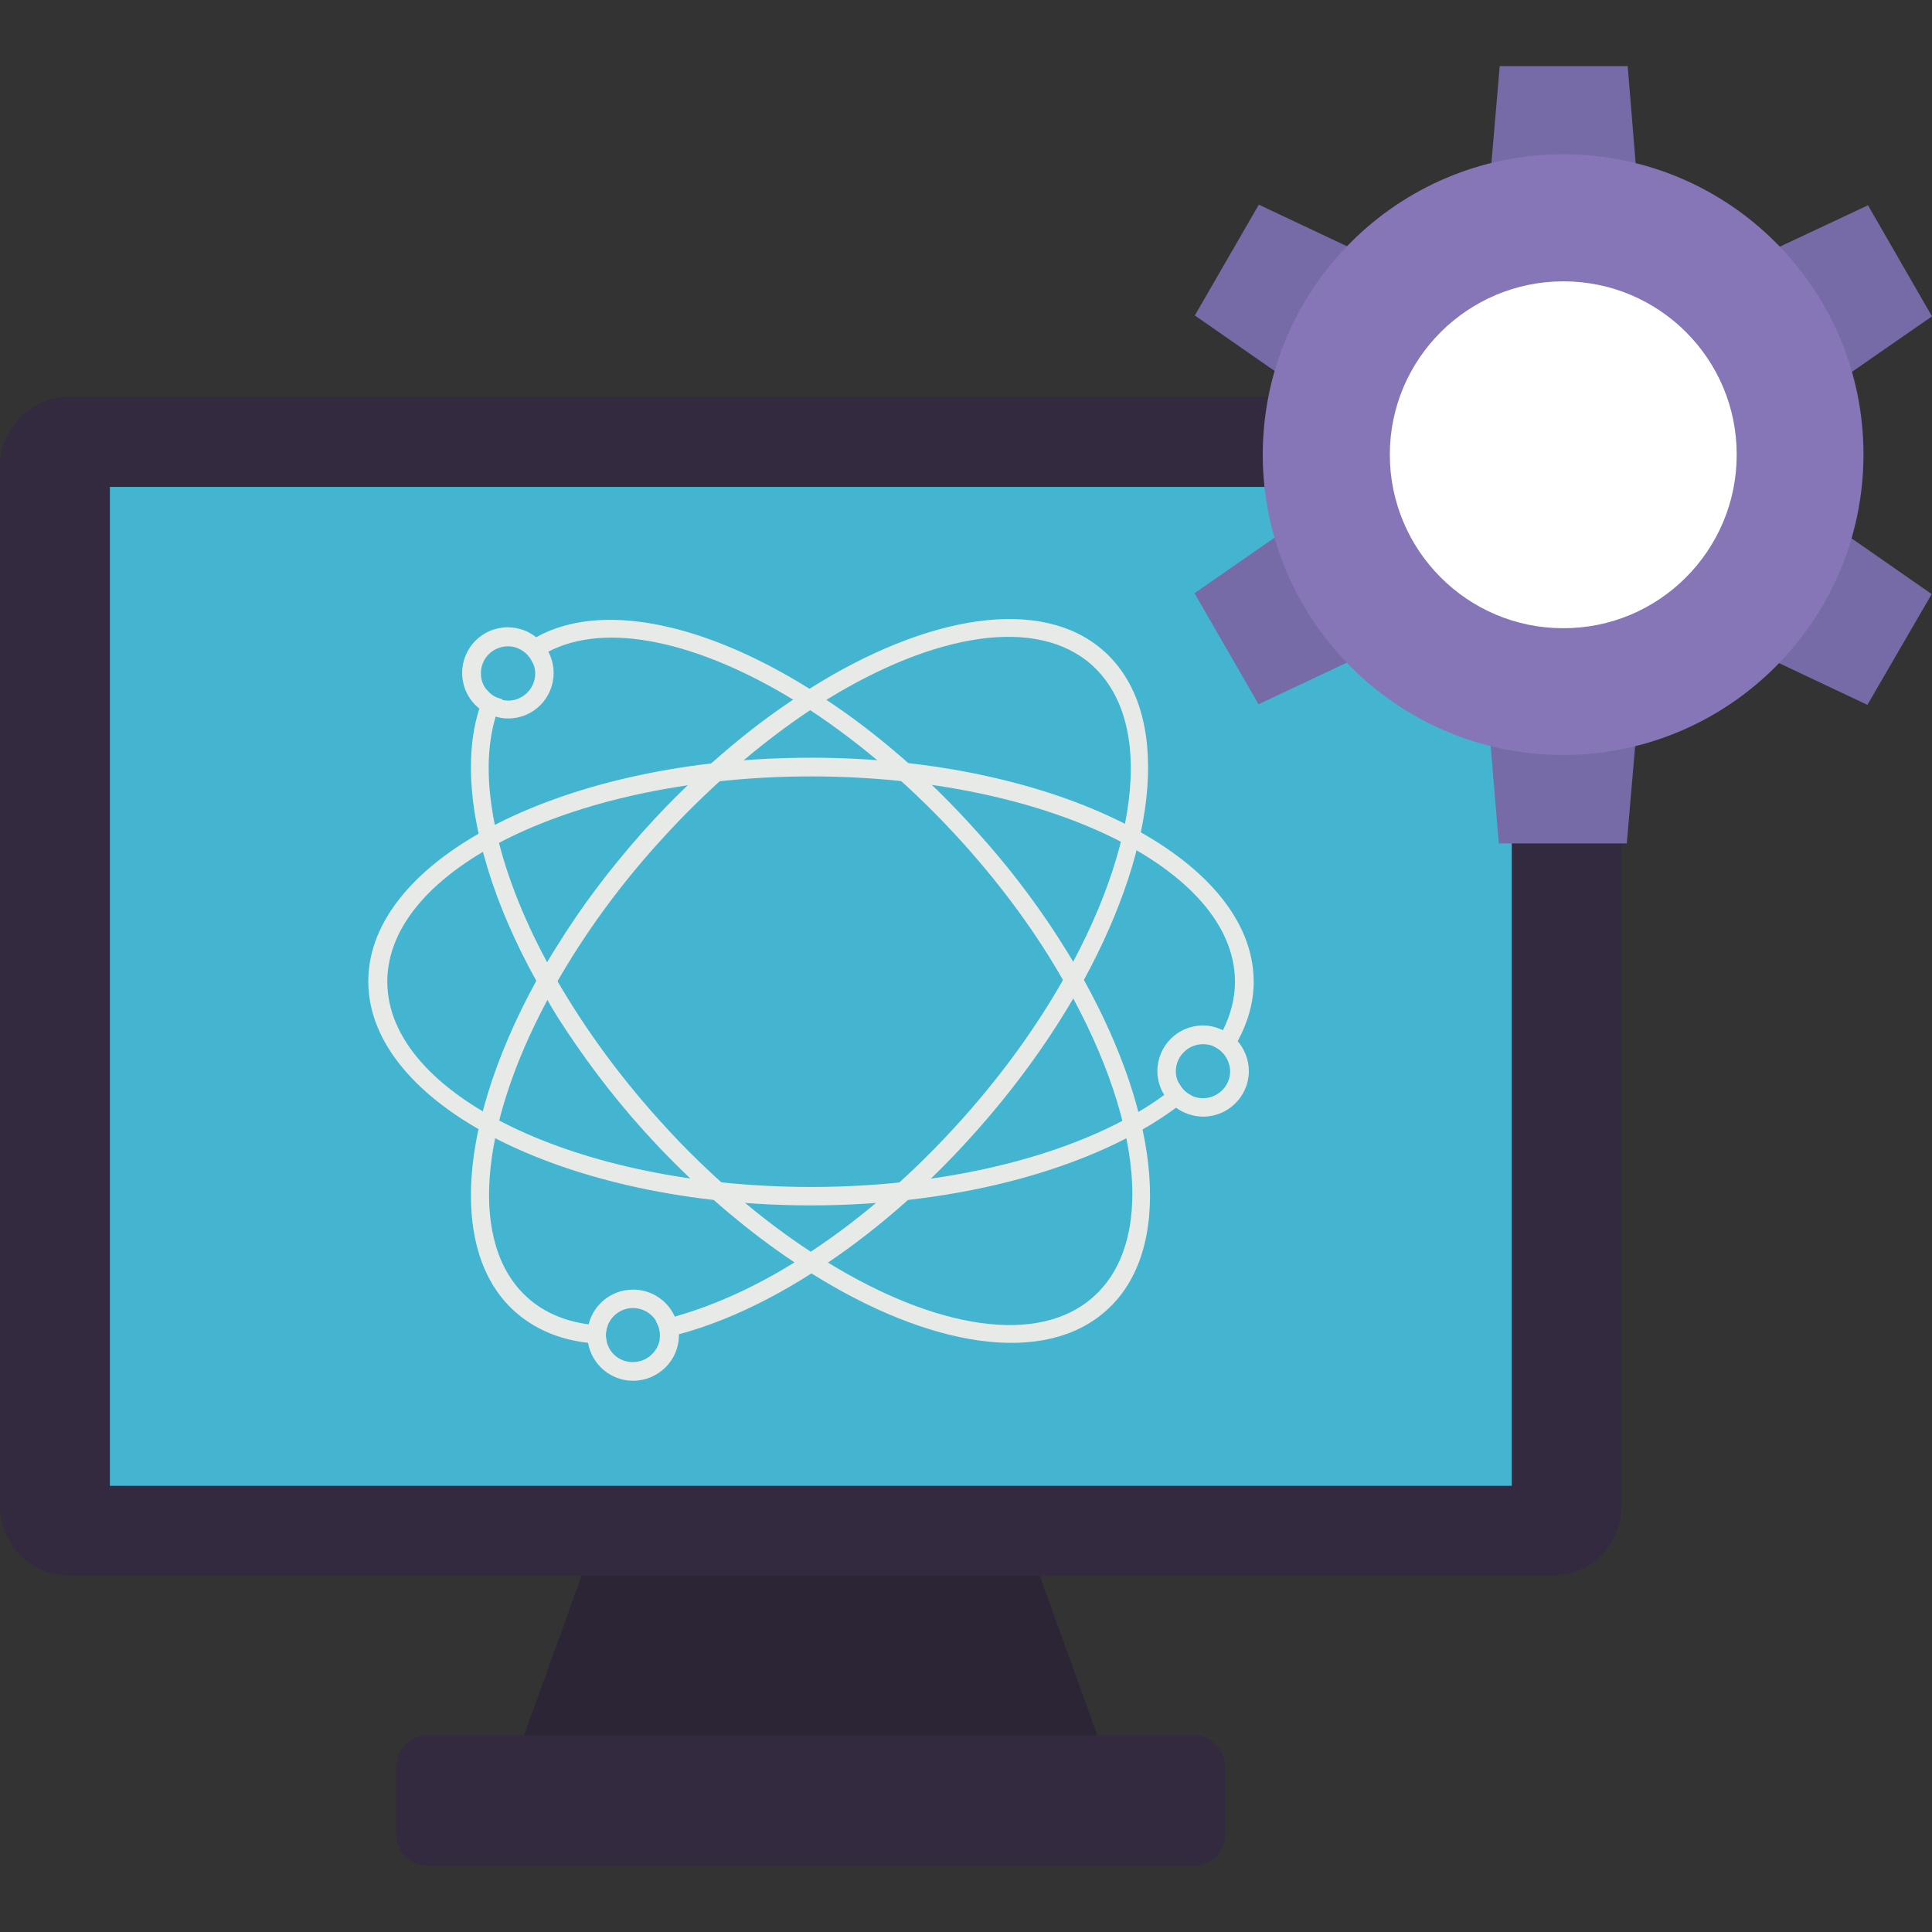<svg xmlns="http://www.w3.org/2000/svg" enable-background="new 0 0 64 64" viewBox="0 0 64 64" id="react"><rect x="0" y="0" width="64" height="64" fill="#333333" stroke="none"/><polygon fill="#2c2536" points="37.17 59.75 16.55 59.75 17.36 57.48 21.08 47.17 32.63 47.17 36.35 57.48"></polygon><path fill="#332a40" d="M40.59,58.53v2.22c0,0.58-0.47,1.06-1.06,1.06H14.18c-0.58,0-1.06-0.47-1.06-1.06v-2.22
					c0-0.58,0.47-1.05,1.06-1.05h25.36C40.12,57.48,40.59,57.96,40.59,58.53z"></path><g><path fill="#332a40" d="M51.41,52.2H2.3c-1.27,0-2.3-1.03-2.3-2.3V15.44c0-1.27,1.03-2.3,2.3-2.3h49.11
								c1.27,0,2.3,1.03,2.3,2.3v34.47C53.71,51.18,52.68,52.2,51.41,52.2z"></path><rect width="46.44" height="33.09" x="3.64" y="16.13" fill="#43b5d1"></rect></g><g><polygon fill="#766aa7" points="54.33 7.21 49.25 7.21 49.68 2.19 53.92 2.19"></polygon><polygon fill="#766aa7" points="49.23 22.91 54.32 22.92 53.89 27.94 49.65 27.94"></polygon><polygon fill="#766aa7" points="43.71 16.78 46.25 21.18 41.69 23.33 39.57 19.65"></polygon><polygon fill="#766aa7" points="57.31 21.2 59.85 16.8 63.99 19.68 61.86 23.35"></polygon><polygon fill="#766aa7" points="46.26 8.93 43.72 13.33 39.58 10.45 41.7 6.78"></polygon><polygon fill="#766aa7" points="59.86 13.35 57.32 8.94 61.88 6.8 64 10.48"></polygon><path fill="#8676b7" d="M61.73,15.07c-0.01,5.49-4.47,9.94-9.96,9.94c-5.49-0.01-9.94-4.47-9.94-9.96
				c0.01-5.49,4.47-9.94,9.96-9.94C57.29,5.12,61.74,9.58,61.73,15.07z"></path><path fill="#fff" d="M57.53,15.07c0,3.17-2.58,5.75-5.75,5.74c-3.17,0-5.74-2.58-5.74-5.75c0-3.17,2.58-5.74,5.75-5.74
				C54.97,9.32,57.54,11.9,57.53,15.07z"></path></g><g><path fill="#e8eae7" d="M18.34 22.29c0-.26-.07-.5-.18-.71-.1-.18-.23-.34-.4-.47-.26-.21-.59-.33-.94-.33-.84 0-1.51.68-1.51 1.51 0 .49.23.92.58 1.19.16.12.34.22.54.26.12.04.26.06.39.06C17.66 23.81 18.34 23.13 18.34 22.29zM16.14 22.87c-.14-.15-.21-.36-.21-.57 0-.49.4-.89.9-.89.14 0 .26.03.38.09.19.09.34.25.43.44.06.11.09.24.09.37 0 .5-.41.9-.9.9-.06 0-.12-.01-.17-.02C16.45 23.14 16.26 23.03 16.14 22.87zM38.95 36.7c.18-.14.36-.27.52-.41-.18-.08-.33-.23-.41-.41-.15.14-.32.26-.49.39-2.51 1.84-6.82 3.05-11.7 3.05-7.74 0-14.04-3.05-14.04-6.8 0-3.76 6.3-6.8 14.04-6.8 7.74 0 14.04 3.05 14.04 6.8 0 .55-.14 1.09-.4 1.61-.09.18-.19.36-.31.53.19.08.35.22.45.4.13-.18.25-.38.35-.57.34-.63.53-1.29.53-1.97 0-4.1-6.58-7.42-14.66-7.42S12.2 28.41 12.2 32.51c0 4.09 6.58 7.42 14.66 7.42C31.87 39.93 36.31 38.65 38.95 36.7z"></path><path fill="#e8eae7" d="M20.07,44.23c0-0.11,0.02-0.22,0.06-0.31c-0.22,0-0.42-0.01-0.63-0.05c-0.79-0.1-1.48-0.4-2.01-0.87
									c-1.99-1.77-1.6-5.68,0.64-9.87c0.1-0.21,0.22-0.41,0.34-0.62v-0.01c0.87-1.51,1.96-3.04,3.28-4.51
									c0.26-0.29,0.52-0.57,0.79-0.85c1.39-1.43,2.85-2.65,4.29-3.61c0.18-0.12,0.37-0.24,0.55-0.35c3.57-2.2,6.96-2.78,8.79-1.15
									c0.87,0.78,1.29,1.98,1.29,3.42c0,1.84-0.67,4.08-1.91,6.41c-0.1,0.2-0.22,0.41-0.34,0.61c-0.87,1.53-1.98,3.08-3.31,4.57
									c-1.58,1.77-3.3,3.28-5.05,4.43c-0.18,0.12-0.37,0.25-0.55,0.36c-0.87,0.54-1.74,0.98-2.59,1.32
									c-0.47,0.19-0.93,0.34-1.37,0.47c-0.22,0.06-0.42,0.1-0.62,0.14c0.09,0.14,0.14,0.3,0.14,0.47c0,0.04,0,0.08-0.01,0.12
									c0.2-0.04,0.41-0.09,0.63-0.15c0.47-0.12,0.96-0.29,1.47-0.49c0.97-0.39,1.95-0.9,2.92-1.52c0.18-0.12,0.37-0.23,0.55-0.36
									c1.72-1.16,3.41-2.65,4.94-4.38c1.26-1.42,2.33-2.9,3.19-4.37c0.12-0.2,0.24-0.41,0.35-0.61c2.49-4.56,2.91-8.9,0.67-10.9
									c-2.06-1.84-5.86-1.21-9.76,1.25c-0.18,0.12-0.36,0.23-0.54,0.36c-1.43,0.95-2.86,2.16-4.22,3.56
									c-0.26,0.27-0.52,0.55-0.77,0.83c-1.09,1.23-2.04,2.49-2.82,3.76c-0.12,0.18-0.23,0.37-0.34,0.55
									c-0.12,0.2-0.24,0.41-0.36,0.62c-1.4,2.56-2.16,5.05-2.16,7.1c0,1.62,0.47,2.97,1.46,3.85c0.64,0.57,1.45,0.92,2.4,1.03
									c0.2,0.03,0.42,0.04,0.64,0.04C20.09,44.43,20.07,44.33,20.07,44.23z"></path><path fill="#e8eae7" d="M36.65,43.41c2.24-2,1.79-6.38-0.74-10.94c-0.11-0.2-0.23-0.41-0.36-0.61
									c-0.86-1.45-1.92-2.91-3.18-4.3c-1.58-1.77-3.29-3.25-5-4.38c-0.18-0.12-0.37-0.25-0.55-0.36c-3.5-2.19-6.92-2.91-9.06-1.71
									c-0.2,0.1-0.38,0.23-0.55,0.38c0.19,0.09,0.34,0.25,0.43,0.44c0.16-0.13,0.34-0.25,0.52-0.34c1.92-1.01,4.95-0.34,8.12,1.59
									c0.18,0.11,0.36,0.22,0.55,0.34c1.72,1.13,3.47,2.63,5.09,4.43c1.32,1.47,2.43,3,3.29,4.51c0.12,0.2,0.24,0.41,0.34,0.61
									c1.27,2.36,1.96,4.62,1.96,6.48c0,1.43-0.41,2.62-1.28,3.4c-1.82,1.64-5.23,1.07-8.81-1.13c-0.19-0.11-0.38-0.23-0.57-0.36
									c-1.45-0.95-2.91-2.16-4.31-3.6c-0.25-0.26-0.5-0.53-0.75-0.81c-1.33-1.48-2.45-3.04-3.33-4.56v-0.01
									c-0.12-0.2-0.23-0.41-0.34-0.61c-1.68-3.12-2.32-6.09-1.7-8.13c0.06-0.2,0.13-0.39,0.22-0.58
									c-0.21-0.04-0.39-0.15-0.52-0.31c-0.1,0.2-0.18,0.41-0.24,0.62c-0.19,0.59-0.28,1.24-0.28,1.94c0,2.04,0.75,4.53,2.16,7.07
									c0.11,0.21,0.23,0.42,0.36,0.62c0.1,0.18,0.22,0.38,0.33,0.56c0.81,1.27,1.76,2.56,2.87,3.79c0.25,0.27,0.49,0.54,0.74,0.79
									c1.36,1.4,2.8,2.6,4.23,3.56c0.19,0.13,0.38,0.25,0.57,0.37C30.79,44.64,34.59,45.26,36.65,43.41z"></path><g><path fill="#e8eae7" d="M41.37,35.48c0-0.38-0.15-0.74-0.38-1c-0.14-0.15-0.3-0.28-0.49-0.36c-0.2-0.09-0.41-0.15-0.65-0.15
						c-0.84,0-1.51,0.68-1.51,1.51c0,0.29,0.08,0.55,0.22,0.78c0.1,0.17,0.23,0.31,0.39,0.43c0.25,0.18,0.57,0.3,0.91,0.3
						C40.68,36.99,41.37,36.32,41.37,35.48z M39.05,35.88c-0.07-0.12-0.1-0.25-0.1-0.39c0-0.5,0.41-0.9,0.9-0.9
						c0.12,0,0.23,0.02,0.33,0.06c0.19,0.08,0.35,0.22,0.45,0.4c0.07,0.13,0.12,0.28,0.12,0.44c0,0.49-0.41,0.89-0.9,0.89
						c-0.14,0-0.27-0.03-0.39-0.09C39.29,36.2,39.14,36.06,39.05,35.88z"></path></g><g><path fill="#e8eae7" d="M22.49,44.23V44.2c-0.01-0.21-0.05-0.41-0.14-0.59c-0.23-0.52-0.76-0.89-1.38-0.89
						c-0.71,0-1.31,0.49-1.47,1.15c-0.02,0.12-0.04,0.24-0.04,0.36c0,0.09,0.01,0.17,0.02,0.25c0.12,0.71,0.74,1.26,1.49,1.26
						C21.8,45.74,22.49,45.07,22.49,44.23z M20.12,44.52c-0.03-0.09-0.05-0.19-0.05-0.3c0-0.11,0.02-0.22,0.06-0.31
						c0.13-0.34,0.46-0.58,0.84-0.58c0.32,0,0.6,0.17,0.76,0.42c0.09,0.14,0.14,0.3,0.14,0.47c0,0.04,0,0.08-0.01,0.12
						c-0.06,0.44-0.44,0.78-0.89,0.78C20.58,45.13,20.24,44.88,20.12,44.52z"></path></g></g></svg>